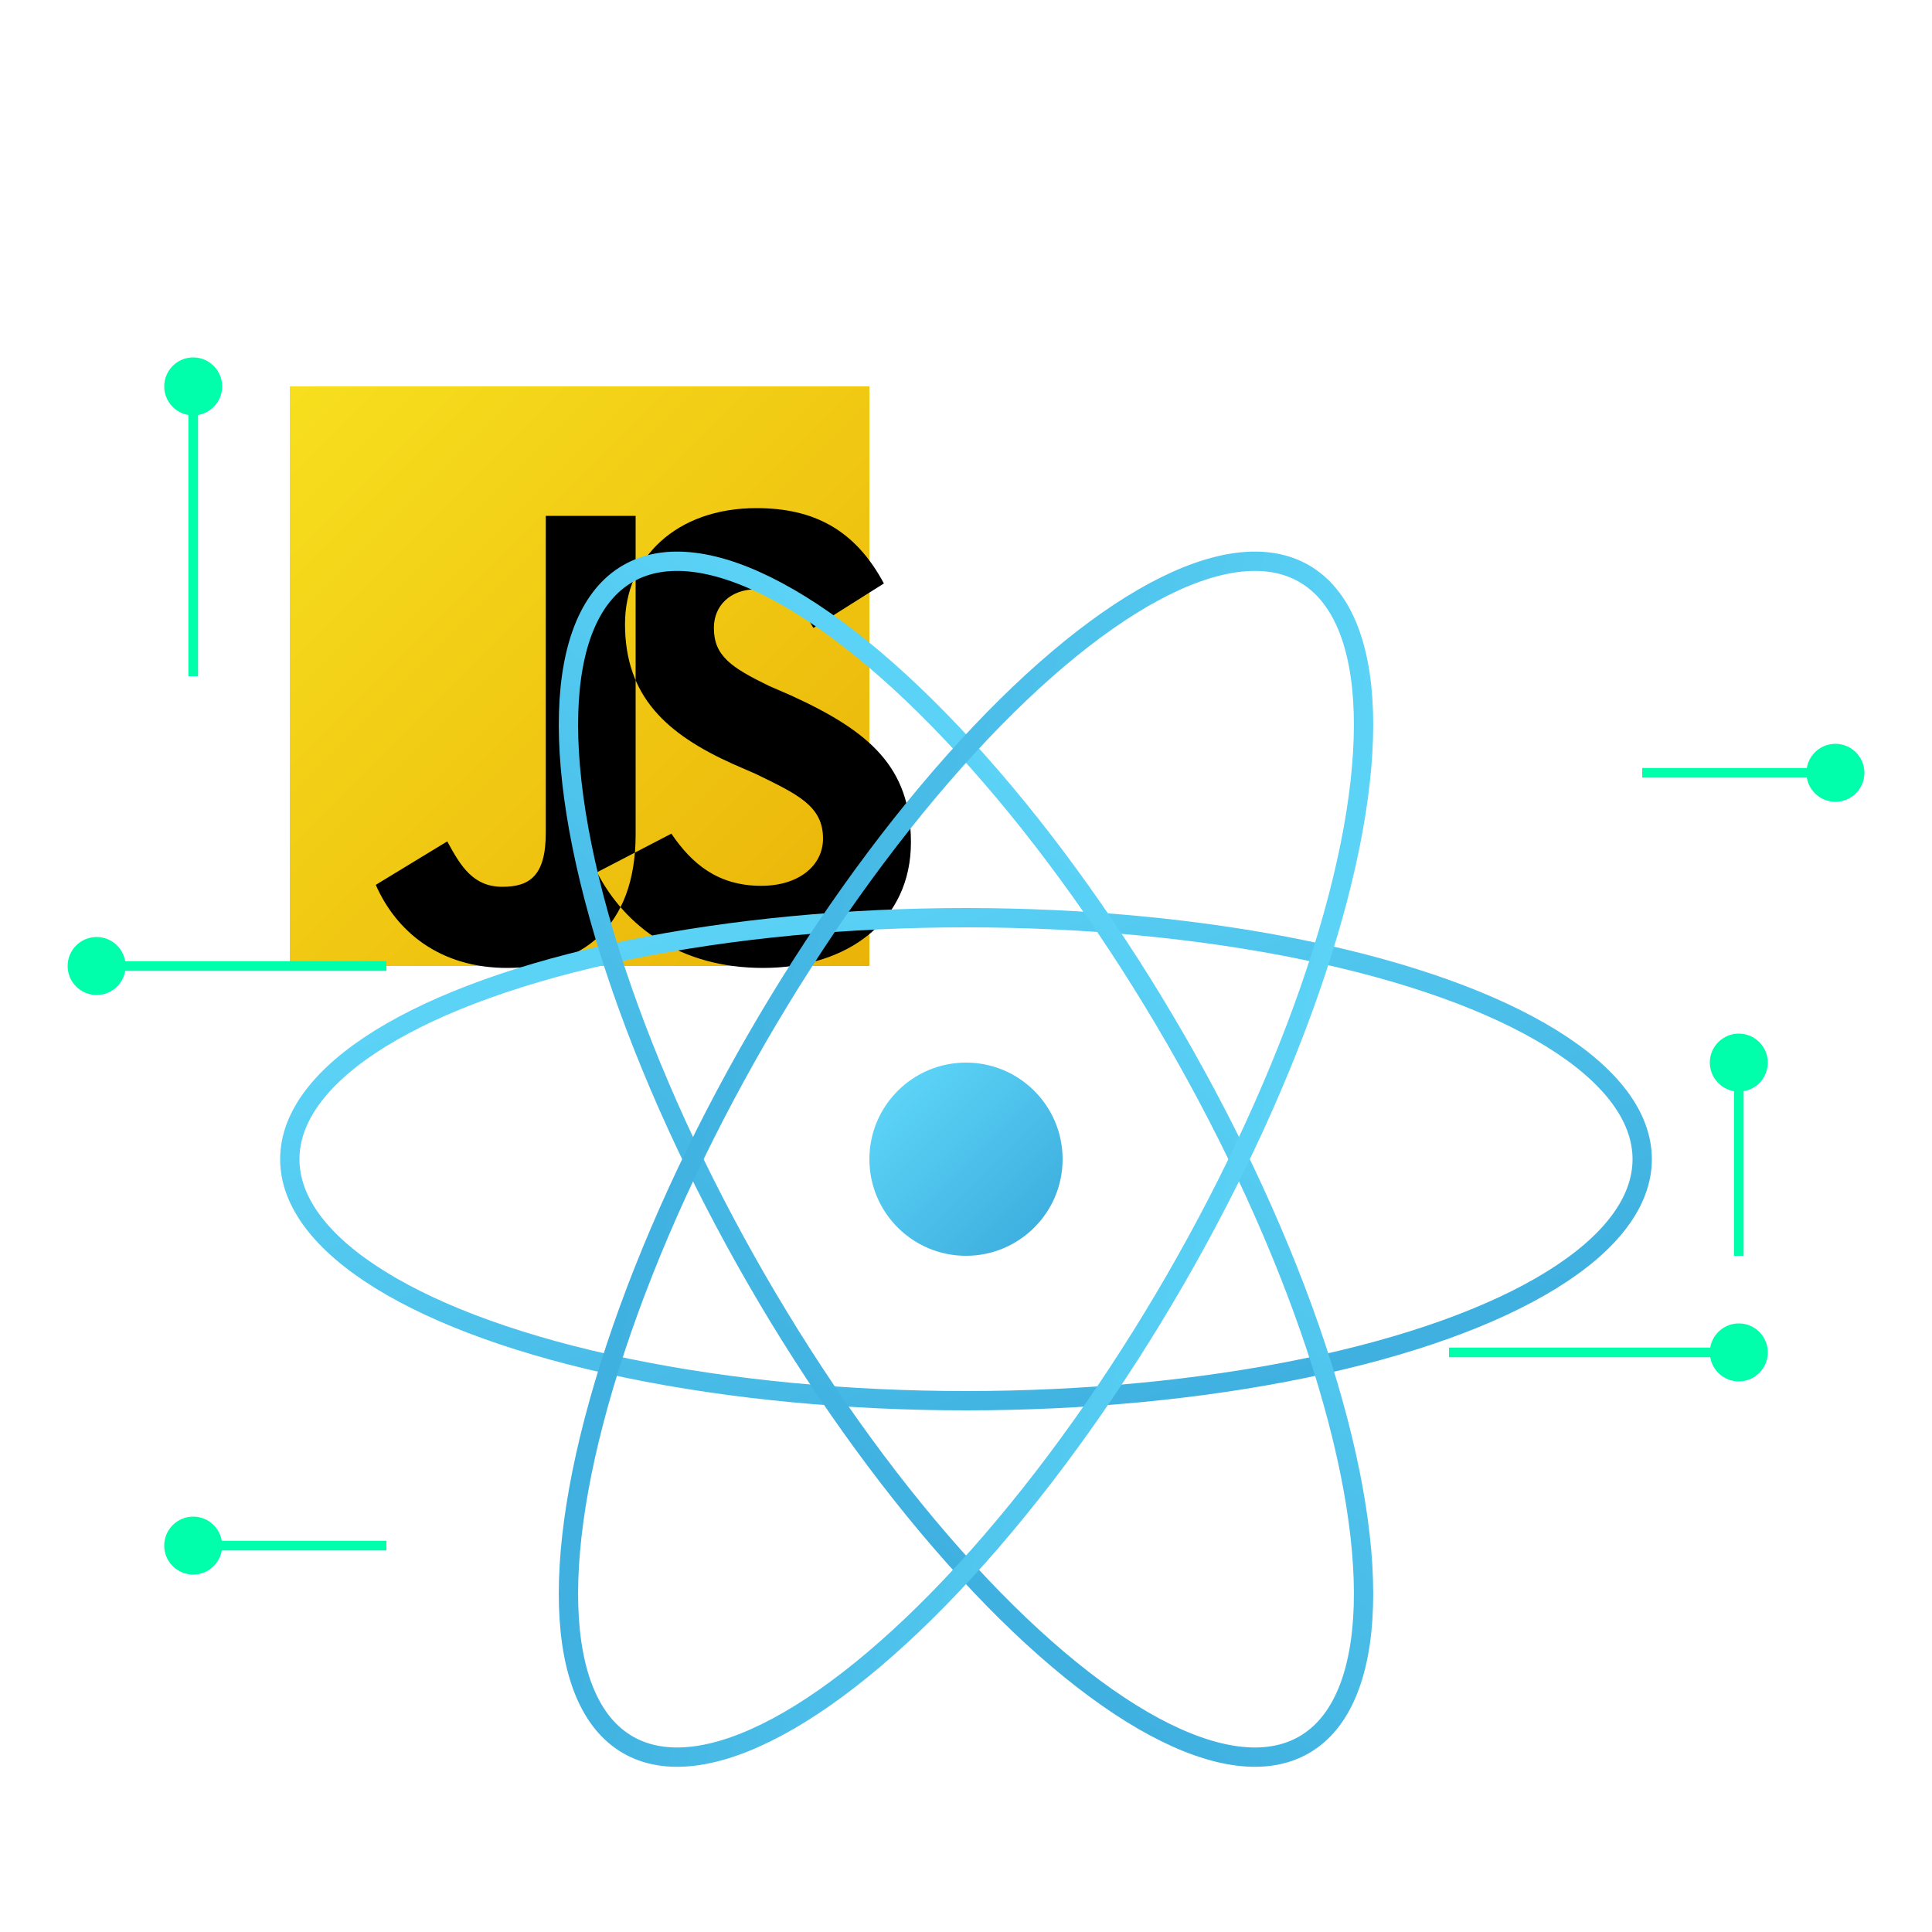 <?xml version="1.0" encoding="UTF-8"?>
<svg width="200px" height="200px" viewBox="0 0 200 200" version="1.1" xmlns="http://www.w3.org/2000/svg" xmlns:xlink="http://www.w3.org/1999/xlink">
  <defs>
    <linearGradient x1="0%" y1="0%" x2="100%" y2="100%" id="jsGradient">
      <stop stop-color="#F7DF1E" offset="0%"></stop>
      <stop stop-color="#EAB308" offset="100%"></stop>
    </linearGradient>
    <linearGradient x1="0%" y1="0%" x2="100%" y2="100%" id="reactGradient">
      <stop stop-color="#61DAFB" offset="0%"></stop>
      <stop stop-color="#39A9DB" offset="100%"></stop>
    </linearGradient>
    <filter id="glow" x="-20%" y="-20%" width="140%" height="140%">
      <feGaussianBlur stdDeviation="4" result="blur" />
      <feComposite in="SourceGraphic" in2="blur" operator="over" />
    </filter>
  </defs>

  <g id="javascript-react" stroke="none" stroke-width="1" fill="none" fill-rule="evenodd">
    <!-- JavaScript Logo -->
    <g id="javascript" transform="translate(30, 40)" filter="url(#glow)">
      <rect x="0" y="0" width="60" height="60" fill="url(#jsGradient)"></rect>
      <path d="M39.5,46.3 C41.6,49.4 44.3,51.7 48.8,51.7 C52.7,51.7 55.2,49.6 55.2,46.8 C55.2,43.4 52.5,42.2 48.2,40.1 L45.9,39.1 C39,36 34.7,32.1 34.7,24.6 C34.7,17.8 40,12.6 48.3,12.6 C54.2,12.6 58.5,14.8 61.5,20.4 L54.2,25 C52.6,22.2 50.9,21 48.3,21 C45.6,21 43.9,22.7 43.9,25 C43.9,27.9 45.7,29.1 49.6,31 L51.9,32 C60,35.7 64.3,39.4 64.3,47.2 C64.3,55.3 57.8,60.2 49,60.2 C40.4,60.2 34.7,55.9 31.8,50.3 L39.5,46.3 Z M16.3,47.1 C17.7,49.7 19,51.8 22,51.8 C24.8,51.8 26.5,50.7 26.5,46.2 L26.5,13.4 L35.8,13.4 L35.8,46.4 C35.8,56 30.2,60.2 22.5,60.2 C15.5,60.2 11,56.4 8.9,51.6 L16.3,47.1 Z" fill="#000000"></path>
    </g>

    <!-- React Logo -->
    <g id="react" transform="translate(60, 80)" filter="url(#glow)">
      <!-- React Orbit 1 -->
      <ellipse id="orbit1" cx="40" cy="40" rx="70" ry="25" stroke="url(#reactGradient)" stroke-width="2" transform="rotate(0, 40, 40)">
        <animateTransform attributeName="transform" type="rotate" from="0 40 40" to="360 40 40" dur="10s" repeatCount="indefinite" />
      </ellipse>
      
      <!-- React Orbit 2 -->
      <ellipse id="orbit2" cx="40" cy="40" rx="70" ry="25" stroke="url(#reactGradient)" stroke-width="2" transform="rotate(60, 40, 40)">
        <animateTransform attributeName="transform" type="rotate" from="60 40 40" to="420 40 40" dur="10s" repeatCount="indefinite" />
      </ellipse>
      
      <!-- React Orbit 3 -->
      <ellipse id="orbit3" cx="40" cy="40" rx="70" ry="25" stroke="url(#reactGradient)" stroke-width="2" transform="rotate(120, 40, 40)">
        <animateTransform attributeName="transform" type="rotate" from="120 40 40" to="480 40 40" dur="10s" repeatCount="indefinite" />
      </ellipse>
      
      <!-- React Core -->
      <circle cx="40" cy="40" r="10" fill="url(#reactGradient)"></circle>
    </g>

    <!-- Circuit Board Lines -->
    <path d="M10,100 L40,100" stroke="#00ffaa" stroke-width="1"></path>
    <path d="M170,80 L190,80" stroke="#00ffaa" stroke-width="1"></path>
    <path d="M150,140 L180,140" stroke="#00ffaa" stroke-width="1"></path>
    <path d="M20,160 L40,160" stroke="#00ffaa" stroke-width="1"></path>
    <path d="M20,40 L20,70" stroke="#00ffaa" stroke-width="1"></path>
    <path d="M180,110 L180,130" stroke="#00ffaa" stroke-width="1"></path>
    
    <!-- Glowing Circles -->
    <circle cx="10" cy="100" r="3" fill="#00ffaa" filter="url(#glow)"></circle>
    <circle cx="190" cy="80" r="3" fill="#00ffaa" filter="url(#glow)"></circle>
    <circle cx="180" cy="140" r="3" fill="#00ffaa" filter="url(#glow)"></circle>
    <circle cx="20" cy="160" r="3" fill="#00ffaa" filter="url(#glow)"></circle>
    <circle cx="20" cy="40" r="3" fill="#00ffaa" filter="url(#glow)"></circle>
    <circle cx="180" cy="110" r="3" fill="#00ffaa" filter="url(#glow)"></circle>
  </g>
</svg>